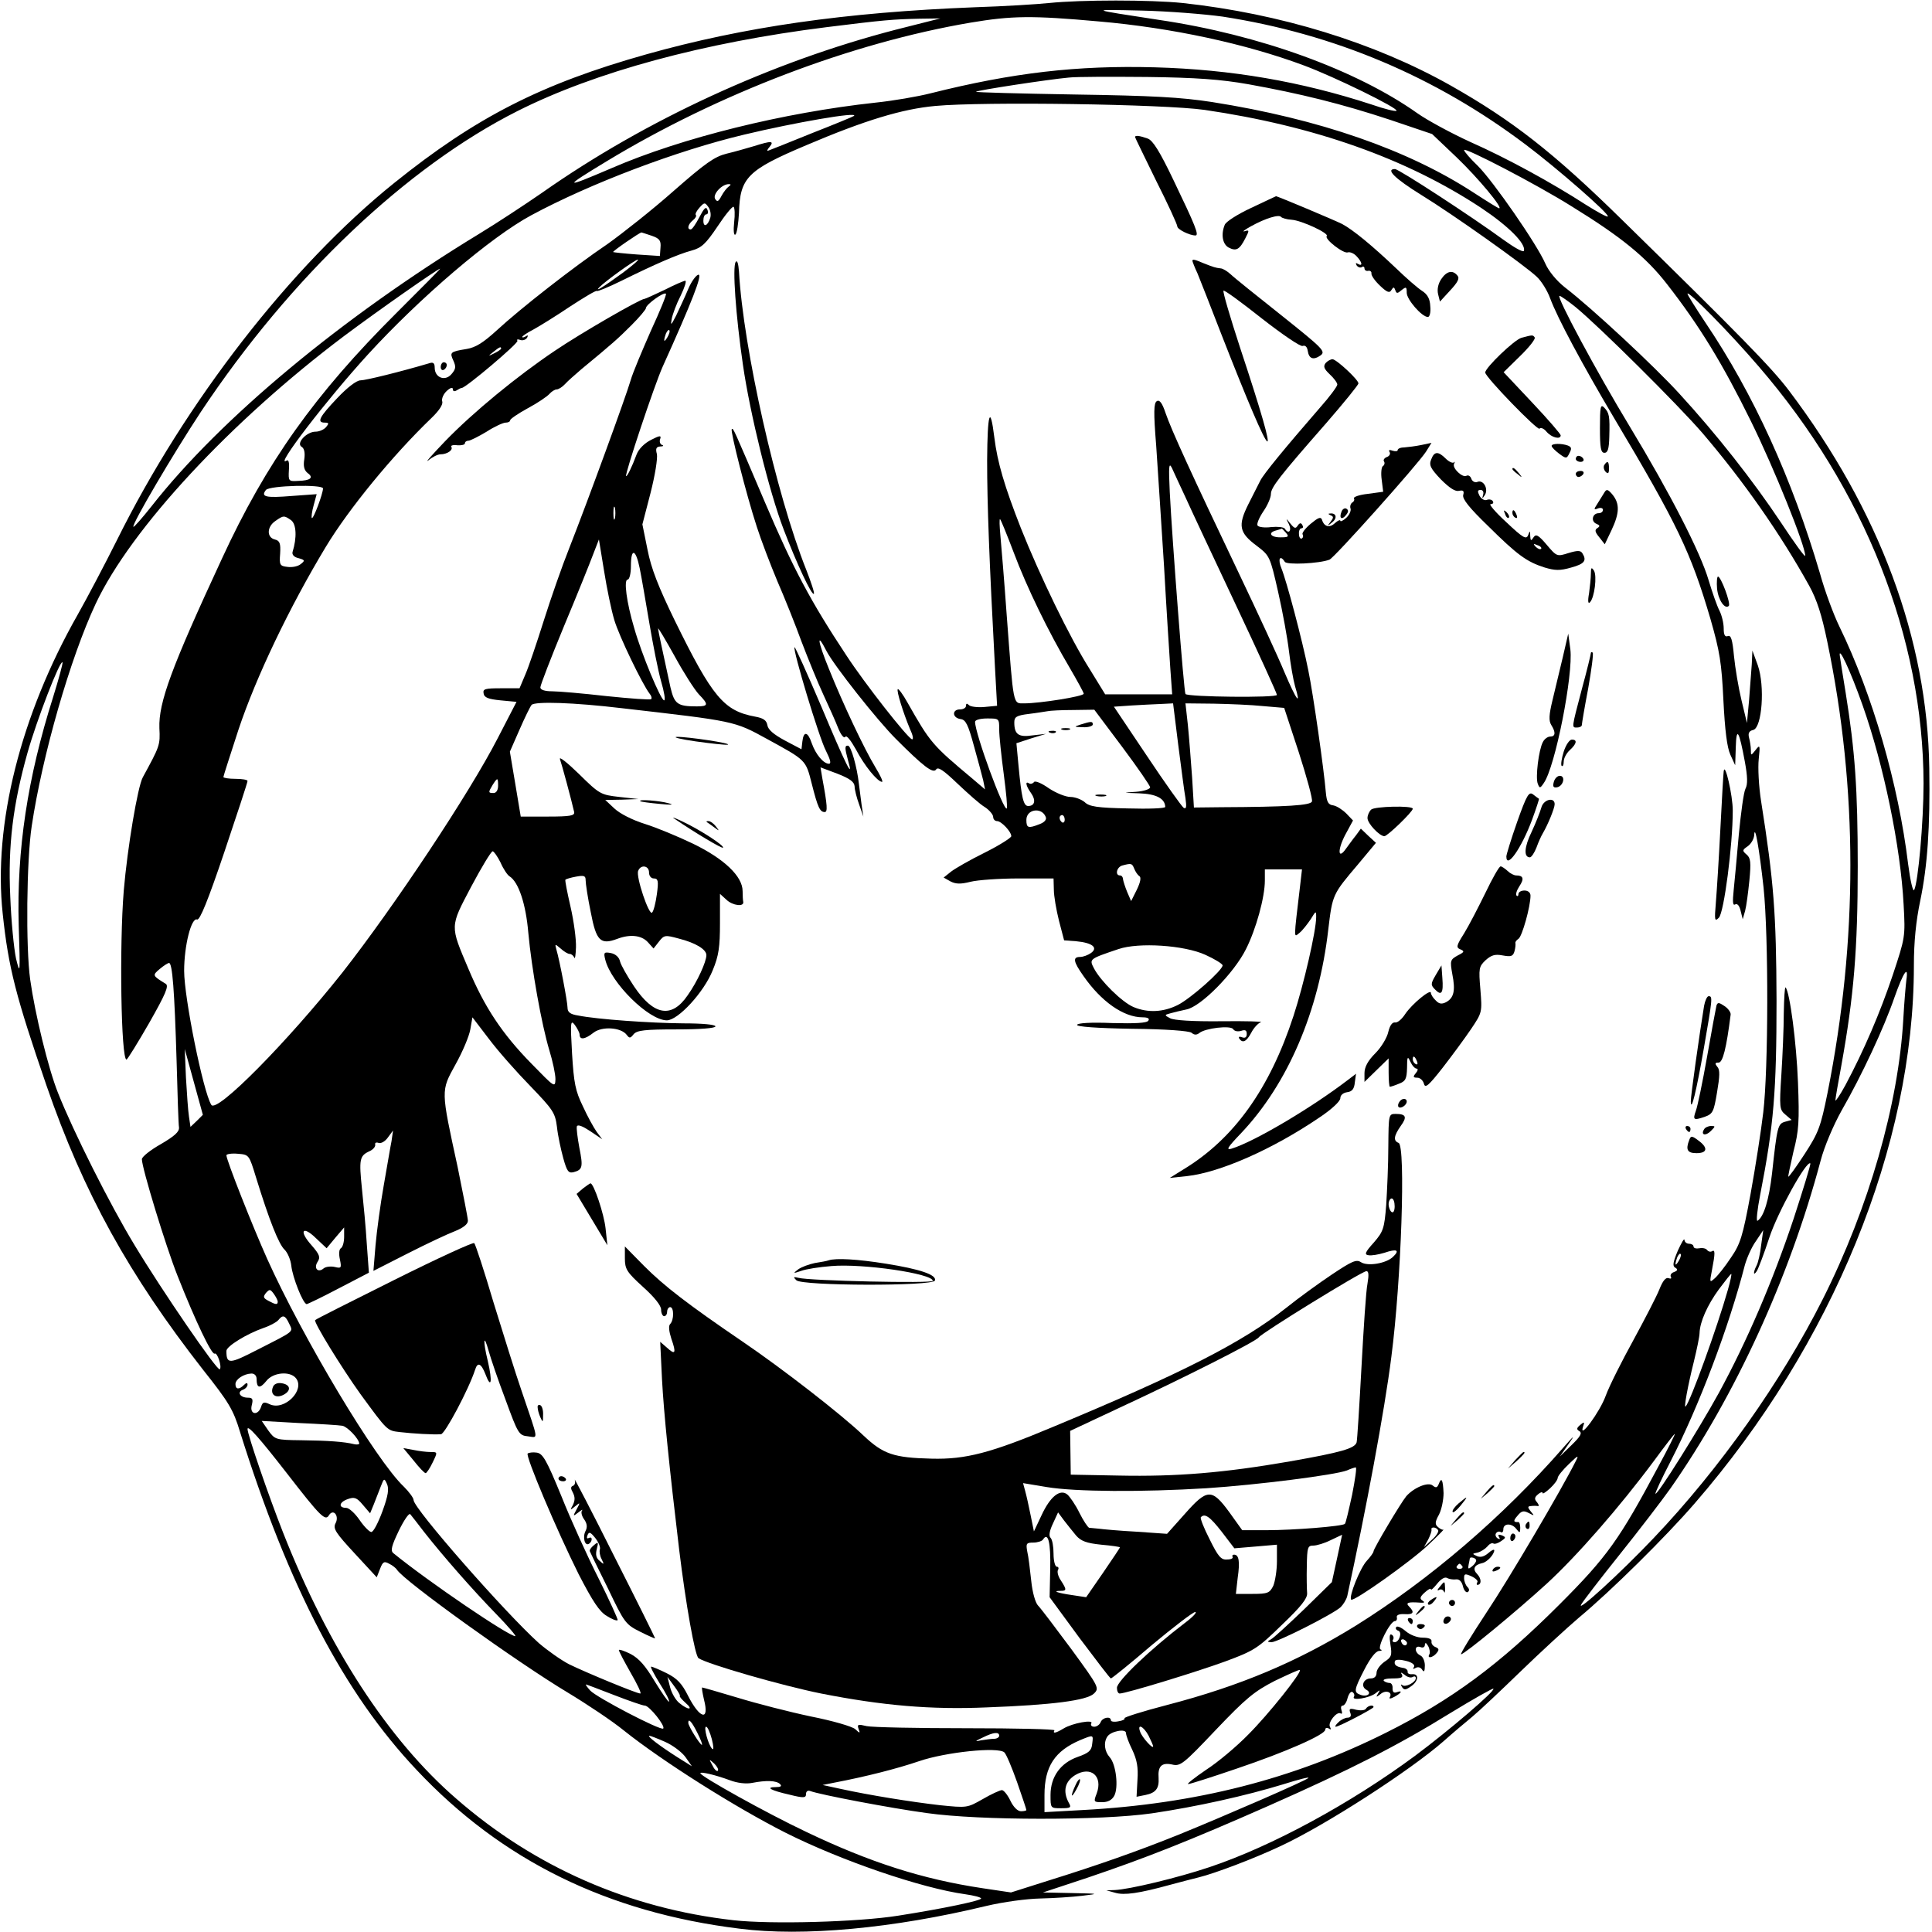 <?xml version="1.0" standalone="no"?>
<!DOCTYPE svg PUBLIC "-//W3C//DTD SVG 20010904//EN"
 "http://www.w3.org/TR/2001/REC-SVG-20010904/DTD/svg10.dtd">
<svg version="1.0" xmlns="http://www.w3.org/2000/svg"
 width="640pt" height="640pt" viewBox="0 0 640 640"
 preserveAspectRatio="xMidYMid meet">

<g transform="translate(0,640) scale(0.1,-0.1)"
fill="#000000" stroke="none">
<path d="M3475 6390 c-38 -4 -149 -11 -245 -14 -432 -17 -765 -65 -1089 -156
-348 -98 -564 -208 -835 -426 -341 -274 -691 -724 -919 -1184 -40 -80 -98
-190 -129 -245 -190 -334 -281 -697 -249 -992 19 -180 44 -275 145 -569 123
-356 273 -627 519 -942 85 -107 100 -132 122 -205 161 -514 345 -866 585
-1120 282 -300 632 -472 1070 -526 211 -27 509 1 816 75 59 14 135 24 180 25
44 1 106 5 139 9 58 7 57 7 -35 9 l-95 2 148 49 c195 66 336 122 597 237 276
122 431 201 604 308 77 47 141 83 143 81 7 -7 -145 -137 -259 -222 -215 -159
-475 -300 -681 -369 -107 -36 -267 -74 -314 -76 l-28 -1 29 -8 c30 -9 79 -2
181 26 33 9 76 20 96 25 53 13 183 62 272 104 148 69 427 249 539 347 29 26
72 62 95 81 23 19 95 87 160 150 65 63 152 143 193 178 107 89 288 268 384
379 457 527 726 1186 726 1781 0 80 7 148 21 215 24 115 33 244 30 439 -6 427
-165 854 -464 1250 -58 77 -162 183 -553 566 -228 224 -364 330 -569 446 -252
142 -565 238 -887 273 -108 11 -335 11 -443 0z m575 -45 c369 -57 704 -198
1004 -424 105 -79 279 -231 272 -238 -2 -3 -35 15 -73 39 -113 73 -261 154
-383 208 -63 29 -141 71 -175 95 -202 143 -523 260 -855 309 -235 36 -234 35
-60 31 91 -2 212 -12 270 -20z m-410 -16 c242 -21 487 -74 680 -146 102 -38
314 -142 306 -150 -3 -3 -40 6 -83 21 -233 76 -464 116 -718 123 -257 7 -471
-18 -742 -86 -43 -11 -125 -25 -183 -31 -304 -33 -641 -116 -874 -217 -161
-69 -163 -66 -16 23 370 224 811 392 1205 459 137 23 203 24 425 4z m-675 -28
c-408 -106 -826 -298 -1170 -540 -55 -38 -149 -100 -210 -137 -450 -274 -854
-609 -1083 -901 -31 -39 -58 -70 -60 -68 -7 6 132 242 223 380 297 447 682
812 1049 997 258 130 617 227 1024 278 193 24 219 26 307 28 l70 1 -150 -38z
m1170 -180 c172 -31 310 -65 470 -118 l139 -47 81 -77 c72 -69 155 -169 141
-169 -3 0 -40 23 -83 51 -219 143 -513 245 -868 301 -104 16 -196 21 -458 25
-180 3 -326 7 -324 9 4 5 241 41 307 47 25 3 142 3 260 2 163 -2 244 -8 335
-24z m-145 -85 c363 -53 669 -161 917 -325 90 -60 149 -119 141 -142 -2 -6
-32 11 -68 37 -101 74 -346 234 -359 234 -32 0 -1 -31 86 -85 109 -67 344
-234 384 -272 15 -14 35 -46 44 -71 24 -65 107 -220 212 -397 209 -351 254
-444 319 -665 31 -108 37 -145 43 -270 5 -99 12 -156 23 -180 l16 -35 2 60 c2
70 11 55 30 -48 9 -49 10 -75 2 -90 -6 -12 -15 -80 -22 -152 -6 -71 -14 -154
-17 -184 -4 -39 -3 -52 5 -47 7 4 14 -4 18 -21 l7 -28 8 28 c4 15 10 60 14
100 6 61 4 75 -9 86 -15 13 -15 15 4 28 11 8 20 24 21 36 2 41 17 -46 31 -173
17 -164 16 -603 -1 -745 -7 -60 -26 -182 -42 -270 -26 -141 -34 -166 -65 -211
-19 -29 -43 -59 -53 -68 -18 -16 -18 -15 -10 26 11 57 11 70 0 63 -5 -3 -12
-1 -16 4 -3 5 -14 8 -25 6 -11 -2 -20 0 -20 6 0 5 -7 9 -15 9 -8 0 -15 6 -15
13 -1 6 -10 -10 -22 -36 -16 -38 -18 -51 -9 -56 10 -6 9 -10 -4 -15 -9 -3 -13
-10 -10 -16 3 -5 0 -7 -8 -4 -9 3 -19 -9 -30 -37 -9 -23 -48 -98 -86 -168 -38
-69 -80 -152 -92 -185 -19 -53 -90 -149 -75 -102 6 16 4 17 -9 6 -13 -11 -13
-15 -3 -21 10 -6 3 -18 -26 -46 l-39 -38 28 40 c24 34 21 32 -16 -10 -200
-229 -442 -437 -689 -591 -193 -119 -382 -199 -624 -262 -81 -21 -144 -41
-141 -44 3 -3 -6 -8 -20 -10 -14 -3 -25 -1 -25 3 0 15 -28 10 -34 -6 -3 -8
-13 -15 -21 -15 -9 0 -13 5 -10 11 9 14 -63 1 -92 -17 -25 -15 -37 -18 -30 -6
3 4 -128 7 -291 7 -164 0 -312 3 -331 7 -29 7 -32 6 -27 -9 6 -15 5 -16 -11
-1 -10 9 -76 28 -147 42 -71 15 -180 43 -242 62 -63 19 -116 34 -118 34 -2 0
1 -18 6 -40 19 -73 -14 -64 -53 13 -20 40 -36 57 -70 74 -24 12 -48 22 -52 22
-4 1 9 -24 28 -55 20 -31 34 -58 31 -61 -2 -2 -23 28 -47 67 -31 52 -52 76
-80 91 -22 11 -39 16 -39 13 0 -4 18 -38 39 -75 22 -38 37 -69 32 -69 -12 0
-181 70 -236 97 -27 14 -72 46 -100 70 -112 101 -415 446 -415 474 0 7 -15 27
-32 44 -93 88 -335 493 -453 755 -48 107 -135 327 -135 343 0 4 17 7 38 5 37
-3 37 -3 60 -78 44 -143 76 -223 95 -240 10 -10 20 -34 22 -53 4 -38 39 -127
51 -127 3 0 51 23 106 52 l100 52 -7 96 c-3 52 -11 134 -16 182 -10 97 -8 109
24 124 12 5 21 15 20 22 -2 6 3 9 11 6 8 -3 22 5 31 18 l17 23 -5 -35 c-4 -19
-15 -86 -26 -148 -11 -62 -23 -151 -27 -197 l-7 -85 114 58 c63 32 133 65 157
74 27 11 42 23 42 34 0 9 -16 89 -34 178 -56 258 -56 251 -7 340 23 41 45 93
49 116 l7 40 55 -72 c30 -40 92 -110 137 -156 75 -78 82 -88 88 -135 3 -29 13
-75 21 -104 12 -43 17 -50 34 -46 30 8 32 17 19 82 -6 33 -10 64 -8 70 3 7 20
0 44 -16 l40 -27 -18 24 c-10 14 -31 52 -46 85 -25 51 -30 77 -36 175 -6 105
-5 113 9 95 8 -11 16 -26 16 -32 0 -19 18 -16 46 6 28 22 91 18 110 -7 9 -12
12 -12 23 2 11 13 37 16 142 16 79 0 129 4 129 10 0 6 -43 10 -107 10 -108 1
-283 13 -348 26 -26 4 -35 11 -35 26 0 19 -26 156 -37 193 -5 19 -5 19 14 3
11 -10 24 -18 30 -18 6 0 13 -6 15 -12 3 -7 5 8 6 34 1 26 -7 86 -18 134 -11
48 -19 88 -17 90 2 2 18 7 35 10 27 5 32 3 32 -12 0 -11 7 -58 17 -106 18 -95
32 -109 88 -88 42 16 80 12 101 -11 l19 -21 18 23 c17 22 21 22 65 10 56 -14
92 -36 92 -55 0 -22 -30 -88 -62 -133 -53 -78 -113 -67 -178 30 -22 33 -43 70
-46 82 -3 14 -15 25 -31 28 -22 4 -24 2 -18 -22 19 -77 144 -201 204 -201 37
0 123 93 152 166 20 48 24 77 24 156 l0 97 22 -20 c20 -19 59 -24 55 -6 -1 4
-2 20 -2 35 0 49 -61 107 -164 157 -50 24 -122 54 -161 66 -41 13 -82 34 -100
51 l-30 28 55 1 55 2 -63 7 c-62 7 -66 9 -134 76 -39 38 -67 60 -63 49 6 -17
37 -131 47 -175 2 -12 -12 -15 -87 -15 l-90 0 -18 108 -18 107 32 73 c17 39
35 76 40 82 12 12 140 8 299 -11 374 -43 372 -42 481 -102 130 -71 128 -69
148 -148 20 -79 27 -94 43 -94 10 0 9 21 -8 112 l-6 36 56 -21 c41 -16 56 -27
57 -42 0 -11 7 -38 15 -60 l14 -40 -6 40 c-3 22 -7 54 -9 70 -6 54 -26 125
-36 125 -11 0 -11 -7 0 -48 21 -72 -8 -14 -88 177 -47 110 -87 199 -89 197 -7
-7 82 -302 104 -343 15 -30 18 -43 10 -43 -18 0 -44 31 -57 68 -13 39 -27 41
-31 6 l-3 -26 -55 29 c-37 20 -56 36 -58 51 -3 16 -13 23 -40 28 -104 19 -142
64 -267 319 -54 111 -78 172 -90 234 l-17 84 27 104 c15 59 24 115 21 129 -5
18 -2 24 11 25 10 0 13 3 6 5 -7 3 -9 12 -6 20 4 12 -1 12 -30 -3 -22 -11 -41
-30 -48 -48 -16 -43 -32 -75 -35 -72 -5 5 94 302 121 362 98 217 132 305 119
305 -7 0 -23 -21 -34 -47 -11 -27 -30 -66 -40 -88 -17 -33 -19 -35 -15 -12 3
16 16 51 30 78 13 27 20 49 15 49 -4 0 -35 -13 -68 -30 -34 -16 -64 -30 -67
-30 -14 0 -213 -115 -297 -172 -125 -84 -270 -203 -363 -299 -44 -46 -69 -74
-56 -64 13 11 31 20 40 20 22 0 43 14 36 25 -3 4 6 7 20 5 14 -1 25 2 25 6 0
5 5 9 11 9 7 0 34 14 61 30 26 17 55 30 63 30 8 0 15 3 15 8 0 4 26 22 59 40
32 17 64 39 71 47 7 8 18 15 24 15 6 0 19 8 28 18 8 9 33 31 54 49 103 85 121
101 166 146 26 26 48 52 48 57 0 11 59 54 66 47 3 -2 -20 -58 -50 -123 -29
-66 -60 -139 -67 -164 -15 -52 -139 -392 -203 -555 -24 -60 -62 -169 -85 -242
-23 -73 -50 -153 -61 -178 l-19 -45 -61 0 c-53 0 -61 -2 -58 -17 2 -14 16 -19
56 -23 l53 -5 -62 -120 c-94 -183 -344 -559 -515 -777 -181 -228 -416 -467
-434 -438 -27 43 -90 355 -90 444 0 84 24 178 43 170 9 -3 36 63 90 223 42
125 77 231 77 236 0 4 -18 7 -40 7 -22 0 -40 3 -40 6 0 3 23 74 50 157 58 174
169 406 289 605 76 126 221 303 350 427 26 25 39 45 36 55 -3 9 4 25 15 35 12
11 20 13 20 6 0 -7 5 -9 13 -4 6 4 14 8 17 8 14 1 189 149 184 156 -3 5 1 6 9
3 8 -3 18 0 23 7 4 8 3 10 -4 5 -7 -4 -12 -5 -12 -2 0 3 17 14 38 25 20 11 75
45 121 76 46 30 86 54 88 51 3 -2 39 13 82 34 109 54 187 88 232 100 33 9 47
22 86 80 25 38 49 67 53 65 4 -3 5 -26 2 -51 -3 -28 -1 -45 4 -41 5 3 10 36
12 72 3 117 29 142 223 224 195 83 318 120 427 130 160 15 758 6 892 -13z
m-1161 -20 c-2 -2 -65 -28 -139 -57 -74 -30 -139 -56 -145 -58 -5 -2 -4 3 4
12 17 21 6 21 -51 3 -24 -7 -65 -19 -91 -25 -40 -10 -70 -31 -176 -124 -70
-62 -169 -140 -218 -175 -114 -77 -289 -214 -367 -286 -45 -41 -70 -57 -100
-62 -55 -9 -57 -11 -44 -39 9 -20 8 -28 -7 -45 -21 -24 -55 -11 -55 22 0 15
-5 19 -17 15 -98 -29 -212 -57 -229 -57 -13 0 -44 -24 -77 -59 -59 -62 -69
-81 -41 -81 14 0 14 -3 4 -15 -7 -8 -22 -15 -35 -15 -29 0 -65 -38 -46 -50 9
-5 12 -20 9 -41 -4 -24 0 -37 11 -46 21 -15 10 -25 -31 -26 -32 -2 -33 -1 -31
36 2 25 -1 36 -8 31 -42 -26 133 202 270 352 173 189 407 389 541 461 195 105
482 214 705 267 167 40 380 77 364 62z m2378 -300 c164 -101 246 -168 315
-257 107 -137 184 -263 278 -454 77 -156 180 -412 180 -446 0 -7 -36 43 -81
111 -92 138 -213 292 -336 426 -82 90 -288 282 -379 352 -28 22 -54 54 -65 79
-27 63 -172 272 -223 323 -25 24 -46 48 -46 53 0 11 241 -114 357 -187z
m-2793 66 c-6 -4 -17 -18 -24 -31 -10 -19 -14 -21 -21 -10 -9 15 22 49 45 49
8 0 8 -2 0 -8z m-61 -103 c-8 -27 -23 -34 -23 -10 0 12 4 21 10 21 5 0 7 7 3
16 -4 11 -11 4 -26 -25 -12 -23 -24 -41 -29 -41 -13 0 -9 17 7 30 9 7 13 15
10 18 -3 3 3 14 12 24 16 18 18 18 29 3 7 -9 10 -25 7 -36z m-194 -60 c26 -9
31 -16 29 -39 l-2 -28 -76 5 c-41 3 -77 7 -79 8 -2 3 88 65 94 65 1 0 16 -5
34 -11z m-95 -122 c-66 -48 -95 -66 -79 -49 19 20 119 92 128 92 5 0 -17 -19
-49 -43z m-751 -134 c-270 -269 -431 -495 -578 -814 -167 -360 -210 -476 -207
-561 3 -57 1 -60 -55 -163 -17 -31 -51 -234 -63 -375 -15 -183 -9 -560 9 -560
3 0 37 55 75 121 55 97 66 123 55 130 -44 27 -45 28 -20 49 13 11 27 20 31 20
11 0 18 -90 25 -325 3 -110 6 -209 8 -220 1 -14 -14 -28 -60 -55 -34 -19 -63
-42 -63 -50 0 -29 79 -288 118 -386 60 -152 114 -264 123 -258 9 5 25 -44 17
-52 -8 -7 -191 260 -282 411 -82 135 -203 376 -254 505 -32 80 -76 261 -92
375 -15 107 -12 396 5 508 35 235 128 558 212 737 117 249 448 605 823 887
115 86 308 221 318 223 2 0 -64 -66 -145 -147z m4513 -177 c351 -407 545 -898
546 -1381 0 -129 -18 -328 -31 -353 -4 -8 -13 31 -20 85 -32 265 -118 562
-228 788 -19 39 -48 117 -64 175 -92 313 -220 595 -380 832 -32 48 -59 91 -59
95 0 13 141 -130 236 -241z m-607 197 c77 -63 339 -323 421 -418 135 -158 257
-332 353 -505 26 -47 42 -98 60 -185 102 -489 102 -988 1 -1495 -23 -114 -30
-132 -76 -203 -28 -43 -52 -76 -54 -75 -1 2 7 39 17 83 18 69 20 101 15 230
-5 131 -27 299 -41 314 -3 2 -5 -36 -6 -85 0 -49 -4 -141 -8 -204 -7 -109 -6
-116 13 -132 l21 -18 -22 -6 c-24 -7 -26 -16 -43 -172 -10 -86 -27 -143 -48
-156 -5 -3 -1 36 9 87 45 230 54 343 54 642 -1 290 -9 394 -51 660 -8 50 -11
113 -8 140 5 47 4 49 -10 31 -16 -20 -16 -20 -16 0 0 10 -3 29 -6 40 -4 15 0
23 14 26 29 8 39 145 15 214 l-18 49 -2 -45 c-2 -25 -6 -79 -9 -120 l-7 -75
-18 75 c-10 41 -21 107 -25 147 -5 54 -10 70 -20 66 -10 -4 -14 4 -14 25 0 17
-6 43 -14 59 -8 15 -24 61 -36 101 -27 92 -127 287 -260 507 -111 183 -246
435 -234 435 4 0 28 -17 53 -37z m-3008 -100 c-12 -20 -14 -14 -5 12 4 9 9 14
11 11 3 -2 0 -13 -6 -23z m-551 -38 c0 -2 -10 -9 -22 -15 -22 -11 -22 -10 -4
4 21 17 26 19 26 11z m-590 -463 c0 -17 -32 -103 -37 -98 -2 2 0 21 6 42 l10
37 -83 -6 c-86 -7 -103 -3 -85 20 13 15 189 19 189 5z m967 -99 c-3 -10 -5 -2
-5 17 0 19 2 27 5 18 2 -10 2 -26 0 -35z m-1073 -6 c18 -13 20 -58 5 -106 -2
-9 6 -17 20 -20 21 -6 22 -8 8 -19 -9 -8 -28 -12 -44 -10 -26 3 -28 6 -25 44
2 34 -1 43 -18 47 -27 7 -26 42 2 61 27 19 29 19 52 3z m1071 -331 c16 -54 93
-213 117 -244 6 -7 8 -15 5 -18 -3 -3 -69 2 -147 10 -79 9 -160 16 -181 16
-25 0 -39 5 -39 13 0 7 35 98 78 202 44 105 87 212 97 239 l19 49 17 -104 c9
-57 24 -130 34 -163z m84 172 c6 -29 20 -111 32 -182 12 -71 29 -158 39 -193
10 -34 15 -63 10 -63 -11 0 -75 154 -99 239 -26 87 -35 161 -22 161 6 0 11 20
11 45 0 61 16 57 29 -7z m196 -418 c33 -34 32 -40 -7 -40 -64 0 -74 8 -87 63
-28 129 -41 189 -41 195 0 4 25 -38 55 -92 30 -55 66 -111 80 -126z m3855 -36
c70 -198 126 -469 136 -661 6 -107 5 -109 -36 -233 -42 -125 -96 -251 -157
-365 -18 -33 -33 -55 -33 -50 0 6 9 58 20 117 41 228 54 383 54 658 0 257 -9
382 -40 575 -8 50 -17 104 -19 120 -7 42 34 -45 75 -161z m-5994 27 c-85 -268
-121 -506 -114 -756 5 -161 5 -167 -9 -110 -7 33 -16 125 -19 205 -8 169 9
305 57 476 30 107 108 309 116 300 2 -2 -12 -54 -31 -115z m1474 -294 c0 -14
-6 -24 -15 -24 -18 0 -18 2 -3 27 16 25 18 25 18 -3z m8 -254 c9 -21 23 -42
30 -46 30 -19 54 -92 62 -186 11 -120 44 -305 70 -391 11 -36 20 -78 20 -95
-1 -29 -3 -27 -80 52 -97 99 -155 187 -208 313 -62 146 -62 138 9 273 34 64
66 117 71 117 4 0 16 -17 26 -37z m492 -33 c0 -12 7 -20 16 -20 14 0 16 -8 10
-52 -4 -29 -11 -57 -16 -61 -10 -11 -54 119 -46 138 8 22 36 18 36 -5z m4165
-357 c-2 -16 -7 -73 -10 -128 -16 -283 -114 -625 -267 -929 -137 -272 -342
-562 -560 -791 -109 -115 -257 -250 -240 -220 6 11 63 85 127 165 64 80 140
179 169 220 214 306 394 698 497 1085 12 46 42 117 70 167 66 115 140 273 175
375 29 82 47 109 39 56z m-5663 -466 l-21 -20 -5 34 c-3 19 -7 77 -10 129 l-4
95 30 -109 30 -109 -20 -20z m5290 -323 c-70 -210 -156 -409 -248 -578 -66
-120 -204 -340 -210 -334 -2 2 21 51 51 109 93 181 192 442 245 648 7 25 23
61 37 80 l24 36 -7 -50 c-3 -27 -10 -58 -15 -67 -12 -23 -11 -37 1 -18 5 8 24
58 41 110 28 85 124 258 136 246 2 -2 -23 -84 -55 -182z m-4831 -64 l29 34 0
-31 c0 -18 -5 -35 -11 -38 -6 -4 -7 -19 -3 -37 6 -29 4 -30 -17 -25 -13 3 -29
1 -36 -4 -19 -17 -35 -1 -21 21 10 15 7 24 -20 55 -43 48 -30 67 15 23 l35
-33 29 35z m4450 -77 c-12 -20 -14 -14 -5 12 4 9 9 14 11 11 3 -2 0 -13 -6
-23z m163 -95 c-36 -127 -125 -372 -140 -387 -7 -8 7 68 27 148 10 41 19 84
19 95 1 37 26 93 64 145 21 28 39 51 41 51 2 0 -3 -24 -11 -52z m-4804 -40 c0
-11 -7 -10 -31 3 -17 9 -18 13 -8 26 12 13 14 13 26 -3 7 -10 13 -21 13 -26z
m38 -73 c13 -28 21 -22 -105 -86 -93 -48 -103 -49 -103 -4 0 15 66 56 123 76
21 7 43 19 49 26 15 19 23 16 36 -12z m-108 -183 c0 -31 11 -33 32 -7 22 29
78 34 98 10 32 -39 -37 -109 -86 -87 -19 9 -24 8 -29 -8 -10 -31 -39 -26 -31
5 5 20 3 25 -13 25 -25 0 -37 18 -17 26 9 3 16 11 16 17 0 7 -4 7 -12 -1 -16
-16 -28 -15 -28 3 0 16 27 34 53 35 10 0 17 -7 17 -18z m284 -155 c17 -3 55
-43 56 -59 0 -3 -8 -4 -17 -2 -32 8 -86 12 -175 13 -85 1 -87 2 -109 32 l-22
32 124 -7 c68 -3 132 -7 143 -9z m-184 -157 c113 -146 128 -160 140 -139 15
23 35 -4 21 -28 -8 -17 1 -31 64 -99 l73 -79 11 28 c9 24 14 26 30 17 11 -5
23 -15 26 -20 23 -37 399 -307 566 -407 63 -38 147 -94 185 -125 129 -103 370
-255 536 -339 185 -93 451 -184 596 -204 28 -4 52 -10 52 -14 0 -7 -122 -33
-275 -57 -132 -21 -420 -29 -545 -15 -346 39 -659 176 -919 403 -224 194 -423
499 -574 883 -48 122 -117 323 -117 341 0 15 39 -29 130 -146z m4544 23 c-129
-242 -169 -299 -329 -459 -198 -198 -356 -315 -574 -424 -308 -154 -631 -236
-1005 -256 l-126 -7 0 57 c0 94 34 146 119 182 44 18 43 18 39 -13 -2 -22 -11
-30 -48 -43 -57 -20 -90 -66 -90 -126 0 -44 0 -44 35 -44 32 0 35 2 25 19 -20
38 -12 70 22 91 52 31 92 -4 71 -61 -11 -28 -10 -29 18 -29 19 0 32 7 40 21
15 28 6 105 -15 128 -17 19 -21 48 -8 68 11 18 62 28 62 12 0 -7 9 -32 21 -56
15 -32 20 -57 17 -99 l-3 -56 30 6 c34 7 45 22 43 56 -3 39 10 52 44 45 28 -7
37 0 146 115 100 105 127 127 195 162 44 21 81 38 83 36 7 -8 -104 -147 -171
-214 -38 -39 -101 -92 -140 -117 -38 -26 -65 -47 -59 -47 6 0 78 23 160 51
166 56 294 113 294 129 0 6 5 8 12 4 7 -5 8 -3 4 5 -9 14 22 53 35 45 5 -3 6
2 3 10 -3 9 -2 16 4 16 5 0 13 11 16 25 4 14 11 23 16 20 6 -4 8 -11 5 -16 -9
-14 52 -4 72 12 15 12 16 12 8 -1 -8 -13 -6 -13 8 -2 17 15 41 7 31 -10 -4 -6
2 -6 15 1 24 13 29 23 7 15 -9 -3 -13 1 -13 13 1 9 -3 18 -10 18 -6 0 -15 3
-19 7 -4 5 9 8 30 8 27 0 35 3 30 13 -6 8 -3 8 9 -1 9 -8 21 -11 27 -7 5 3 10
2 10 -4 0 -14 -35 -32 -45 -23 -5 4 -5 1 -1 -6 7 -11 12 -11 29 1 26 17 29 43
5 41 -10 -1 -16 3 -15 8 1 6 -6 12 -16 13 -23 4 -30 11 -26 23 3 5 18 5 37 0
20 -5 30 -13 26 -20 -5 -7 -3 -8 6 -3 7 4 16 2 21 -6 6 -10 9 -6 9 14 0 15 -7
30 -15 33 -8 4 -15 12 -15 20 0 8 6 11 15 8 9 -4 15 0 15 7 1 9 4 8 11 -4 5
-9 7 -22 4 -27 -9 -15 11 -12 24 4 9 11 8 15 -4 20 -8 3 -14 11 -13 18 2 8 -8
13 -29 13 -18 0 -42 9 -57 22 -14 12 -28 18 -31 13 -3 -4 0 -10 7 -12 14 -5 3
-38 -12 -38 -6 0 -9 4 -5 9 3 5 1 13 -5 16 -7 4 -8 -7 -4 -33 6 -36 3 -42 -20
-57 -14 -10 -26 -26 -26 -36 0 -12 -7 -19 -19 -19 -25 0 -35 -27 -14 -38 19
-11 2 -25 -21 -16 -22 8 -21 16 14 84 19 37 37 60 48 61 9 0 12 3 5 5 -12 6
32 94 48 94 5 0 8 6 6 13 -1 7 8 11 26 10 29 -2 34 6 15 25 -13 13 -4 16 37
13 14 -1 16 1 7 7 -10 6 -8 13 8 27 11 10 20 15 20 10 0 -4 9 4 21 19 12 15
25 23 32 19 7 -4 20 -6 29 -5 11 2 20 -6 24 -22 3 -14 11 -23 16 -20 6 4 6 10
-1 17 -6 6 -11 19 -11 29 0 15 3 16 25 6 13 -6 22 -15 19 -19 -3 -5 -3 -9 0
-9 14 0 14 20 0 35 -17 17 -11 31 16 37 16 3 39 28 40 42 0 5 -9 1 -20 -9 -13
-11 -25 -15 -37 -10 -17 8 -17 8 2 12 11 3 25 12 32 20 6 8 15 13 20 10 4 -3
16 1 26 8 16 11 16 13 2 19 -11 4 -14 2 -9 -6 4 -7 3 -8 -5 -4 -6 4 -9 12 -5
17 3 5 10 7 15 4 5 -4 9 1 9 9 0 21 29 21 44 0 10 -13 12 -13 12 5 0 11 -3 19
-6 19 -17 -1 -18 4 -3 21 13 16 20 18 37 9 19 -10 20 -10 7 5 -11 14 -11 17 0
18 8 1 18 1 23 0 5 -1 4 4 -2 12 -10 11 -9 17 3 27 8 7 15 9 15 4 0 -4 11 3
25 16 14 13 25 28 25 34 0 6 17 27 37 46 31 30 34 31 23 10 -48 -96 -220 -388
-296 -502 -50 -76 -88 -138 -84 -138 11 0 181 140 284 234 100 92 240 252 356
408 36 49 66 88 68 88 2 0 -22 -48 -54 -107z m-4227 -149 c-14 -38 -30 -69
-37 -69 -6 0 -24 18 -39 40 -15 22 -35 40 -44 40 -27 0 -24 19 5 29 22 8 30 5
50 -19 l24 -28 12 29 c6 16 17 43 23 59 11 29 12 29 21 9 7 -16 4 -38 -15 -90z
m138 -69 c62 -79 162 -193 239 -272 39 -40 67 -73 63 -73 -22 0 -286 179 -404
275 -10 8 -6 24 18 74 17 35 34 60 38 55 4 -5 25 -31 46 -59z m3485 -94 c0 -5
-6 -14 -14 -20 -12 -10 -14 -9 -11 6 2 10 4 19 4 21 2 6 21 1 21 -7z m-46 -19
c3 -5 -1 -9 -9 -9 -8 0 -12 4 -9 9 3 4 7 8 9 8 2 0 6 -4 9 -8z m-183 -255 c-1
-12 -15 -9 -19 4 -3 6 1 10 8 8 6 -3 11 -8 11 -12z m-2409 -175 c-2 -2 7 -12
19 -23 28 -24 9 -25 -20 -1 -12 9 -26 33 -31 52 l-9 35 22 -30 c12 -16 21 -31
19 -33z m-218 3 c49 -19 95 -35 102 -35 15 0 69 -68 61 -76 -8 -8 -221 103
-242 126 -10 11 -16 20 -14 20 2 0 44 -16 93 -35z m276 -125 c11 -22 18 -40
15 -40 -6 0 -45 62 -45 73 0 16 11 5 30 -33z m48 -21 c6 -24 7 -38 1 -32 -13
13 -29 73 -20 73 5 0 13 -19 19 -41z m1447 11 c8 -16 15 -32 15 -35 0 -11 -37
30 -43 48 -11 29 11 19 28 -13z m-495 0 c0 -5 -8 -10 -17 -10 -10 0 -29 -3
-43 -5 -22 -5 -21 -3 5 9 36 18 55 20 55 6z m-1107 -20 c25 -11 56 -34 68 -51
l21 -30 -48 30 c-55 35 -102 70 -93 71 4 0 27 -9 52 -20z m1166 -133 c17 -49
31 -90 31 -93 0 -2 -8 -4 -18 -4 -11 0 -25 14 -35 35 -9 19 -22 35 -28 35 -6
0 -35 -13 -64 -30 -51 -29 -52 -29 -141 -20 -96 11 -233 33 -329 54 l-60 13
40 8 c100 19 207 46 280 71 88 30 261 48 282 29 6 -5 25 -50 42 -98z m-991 37
c-4 -3 -12 5 -18 18 -12 22 -12 22 6 6 10 -10 15 -20 12 -24z m39 -31 c26 -10
55 -13 75 -9 46 9 80 8 92 -4 7 -7 2 -10 -14 -10 -36 0 -17 -11 45 -25 48 -12
55 -11 55 2 0 9 6 13 14 10 31 -12 268 -57 386 -73 176 -25 578 -25 745 -1
150 22 314 59 435 96 51 16 89 26 84 21 -11 -10 -276 -125 -428 -187 -134 -54
-270 -102 -434 -153 l-123 -39 -94 14 c-200 30 -374 86 -585 187 -131 62 -350
184 -350 194 0 6 48 -5 97 -23z"/>
<path d="M3760 5946 c0 -2 32 -67 70 -145 39 -77 70 -145 70 -151 0 -10 41
-30 60 -30 13 0 0 32 -73 184 -45 94 -68 131 -85 137 -25 9 -42 12 -42 5z"/>
<path d="M4144 5711 c-45 -21 -84 -46 -87 -56 -13 -32 -7 -64 13 -75 25 -13
36 -7 55 30 14 27 14 29 -2 24 -10 -3 0 5 22 17 47 26 93 40 99 30 3 -3 18 -8
35 -9 32 -2 125 -45 116 -54 -9 -9 56 -60 70 -54 7 2 20 -3 29 -13 19 -20 21
-35 4 -25 -7 4 -8 3 -4 -5 4 -6 12 -9 17 -6 5 4 9 1 9 -4 0 -6 6 -10 13 -8 6
1 11 -3 10 -9 -1 -6 11 -24 28 -40 23 -22 32 -26 38 -15 7 11 9 11 13 0 4 -12
7 -12 21 0 15 12 17 11 17 -9 0 -22 50 -80 70 -80 6 0 10 15 8 35 -1 25 -9 40
-28 52 -14 9 -52 42 -85 74 -80 76 -142 127 -179 147 -26 13 -214 92 -219 92
-1 0 -38 -18 -83 -39z"/>
<path d="M2437 5532 c-11 -16 0 -175 24 -340 23 -160 87 -421 135 -546 42
-110 93 -220 100 -213 3 2 -9 38 -25 79 -100 251 -209 736 -223 988 -2 27 -6
40 -11 32z"/>
<path d="M3950 5536 c0 -2 7 -21 17 -42 9 -22 44 -111 78 -199 179 -458 206
-478 63 -47 -33 101 -58 186 -55 189 3 3 60 -39 127 -92 68 -53 128 -94 135
-91 9 3 15 -3 17 -16 4 -27 19 -32 43 -15 17 13 7 23 -131 133 -82 65 -158
126 -168 136 -11 10 -26 19 -33 19 -17 2 -23 4 -56 17 -30 13 -37 14 -37 8z"/>
<path d="M4774 5475 c-10 -15 -14 -34 -10 -50 l6 -24 34 37 c25 27 32 40 24
49 -16 20 -36 15 -54 -12z"/>
<path d="M5040 5281 c-23 -6 -120 -99 -120 -115 0 -15 175 -195 180 -186 3 5
14 1 23 -10 17 -20 47 -27 47 -12 0 4 -42 53 -94 108 l-95 101 54 53 c30 29
52 57 49 62 -6 9 -7 9 -44 -1z"/>
<path d="M4391 5197 c-8 -11 -5 -19 14 -37 14 -13 25 -28 25 -34 0 -6 -26 -41
-58 -77 -118 -136 -186 -219 -197 -241 -7 -13 -24 -48 -40 -79 -35 -70 -30
-94 28 -137 43 -33 44 -34 71 -153 15 -66 31 -154 36 -197 5 -42 14 -94 20
-115 21 -69 5 -48 -35 46 -21 51 -90 200 -153 332 -154 323 -222 471 -241 527
-11 33 -20 45 -29 39 -10 -6 -11 -36 -2 -147 5 -76 17 -256 26 -399 8 -143 18
-297 21 -342 l6 -83 -111 0 -111 0 -51 83 c-67 106 -165 309 -228 467 -55 140
-78 219 -88 300 -14 113 -23 82 -24 -75 0 -145 7 -331 26 -686 l7 -127 -42 -4
c-23 -2 -46 1 -51 6 -7 7 -10 6 -10 -2 0 -7 -9 -12 -20 -12 -27 0 -26 -28 2
-32 17 -2 25 -18 44 -88 13 -47 27 -98 31 -115 l6 -30 -41 35 c-134 112 -140
119 -216 253 -15 27 -30 47 -32 44 -5 -5 18 -78 40 -131 10 -21 13 -36 7 -35
-16 6 -156 184 -218 279 -117 177 -175 285 -269 506 -107 251 -105 247 -110
242 -5 -6 48 -216 83 -323 14 -44 45 -125 68 -180 24 -55 60 -145 80 -200 21
-55 53 -134 72 -175 19 -41 42 -92 50 -113 9 -22 19 -34 23 -28 4 7 18 -11 35
-41 28 -54 72 -108 87 -108 4 0 -6 22 -22 48 -37 61 -107 209 -154 326 -38 93
-42 126 -8 59 25 -48 167 -228 230 -291 90 -90 123 -116 133 -101 6 10 24 -2
71 -47 35 -33 75 -69 91 -78 15 -10 27 -25 27 -32 0 -8 6 -14 13 -14 14 0 47
-35 47 -50 0 -5 -39 -30 -87 -54 -49 -24 -99 -53 -112 -63 l-25 -20 23 -13
c18 -9 34 -9 66 -1 24 6 96 11 159 11 l116 0 1 -37 c0 -21 8 -67 17 -103 l17
-65 40 -3 c53 -5 74 -21 49 -39 -10 -7 -26 -13 -36 -13 -25 0 -23 -15 11 -63
59 -85 133 -137 196 -137 17 0 24 -4 19 -11 -4 -8 -44 -10 -120 -8 -71 3 -115
0 -116 -6 -2 -6 65 -11 181 -13 115 -1 189 -7 198 -13 9 -8 17 -8 26 -1 19 16
103 26 112 13 4 -7 15 -9 26 -6 14 5 19 2 19 -10 0 -11 -5 -15 -16 -11 -8 3
-12 2 -9 -4 11 -17 24 -11 40 19 8 16 23 32 32 35 10 2 -49 4 -132 3 -93 -1
-157 3 -169 10 -19 10 -19 11 0 16 10 3 35 9 54 13 48 9 158 121 197 199 34
67 63 173 63 228 l0 37 61 0 62 0 -6 -52 c-22 -186 -22 -174 -2 -158 10 8 26
29 37 45 17 28 18 29 18 7 0 -45 -41 -223 -75 -327 -79 -242 -198 -408 -365
-509 l-45 -28 57 6 c110 12 286 90 440 195 39 26 68 53 68 63 0 10 9 18 23 20
16 2 23 11 25 32 l4 29 -29 -22 c-119 -91 -308 -203 -383 -226 -20 -6 -14 4
32 52 154 163 257 403 288 673 14 117 14 117 98 216 l60 72 -25 23 -25 24 -16
-22 c-10 -12 -24 -32 -33 -44 -27 -39 -29 -5 -3 45 l26 48 -22 23 c-13 13 -32
25 -43 27 -17 2 -22 11 -25 43 -6 74 -42 327 -58 404 -20 101 -72 296 -89 338
-13 31 -5 47 11 22 6 -11 114 -6 148 7 16 6 293 316 320 358 l18 29 -33 -7
c-19 -4 -44 -7 -56 -8 -13 0 -23 -4 -23 -9 0 -4 -7 -5 -17 -2 -10 4 -14 2 -10
-4 4 -6 0 -14 -9 -17 -8 -3 -13 -10 -9 -15 3 -5 1 -12 -4 -15 -5 -3 -7 -24 -4
-45 l5 -40 -51 -7 c-28 -3 -48 -10 -46 -15 3 -4 0 -11 -6 -14 -5 -4 -8 -13 -5
-20 2 -7 -4 -21 -15 -31 -10 -9 -19 -13 -19 -9 0 4 -8 1 -18 -8 -18 -17 -36
-12 -43 12 -4 10 -13 6 -37 -14 -18 -15 -30 -31 -27 -35 3 -5 2 -11 -3 -14 -4
-2 -9 4 -9 15 -1 10 3 19 8 19 6 0 7 5 3 11 -4 8 -9 7 -15 -2 -7 -11 -11 -10
-24 6 -16 20 -16 19 -5 -2 10 -22 -2 -34 -14 -14 -4 5 -24 7 -45 5 -22 -3 -42
0 -45 5 -4 5 5 26 19 47 14 20 25 46 25 57 0 22 26 56 183 235 59 68 107 127
107 132 0 12 -73 80 -86 80 -6 0 -17 -6 -23 -13z m-465 -442 c17 -38 93 -200
168 -359 75 -159 136 -293 136 -298 0 -10 -295 -7 -303 3 -5 5 -44 510 -52
669 -4 85 -3 100 7 80 6 -14 26 -56 44 -95z m-568 -185 c43 -115 115 -263 186
-383 25 -43 46 -81 46 -85 0 -9 -146 -32 -197 -32 -38 0 -35 -13 -58 290 -8
113 -18 232 -21 265 -3 33 -4 58 -1 55 3 -3 23 -52 45 -110z m902 65 c11 -13
8 -15 -19 -15 -33 0 -42 16 -13 23 9 3 18 5 18 6 1 0 7 -6 14 -14z m-357 -702
c10 -76 20 -156 24 -177 4 -29 3 -37 -6 -32 -6 4 -61 81 -121 171 l-110 164
58 4 c31 2 75 4 98 5 l40 2 17 -137z m281 128 l70 -6 49 -149 c26 -81 46 -154
43 -161 -4 -13 -82 -18 -301 -19 l-90 -1 -6 100 c-4 55 -10 133 -14 173 l-8
72 94 -1 c52 -1 125 -4 163 -8z m-466 -136 c50 -67 92 -128 92 -133 0 -6 -21
-13 -47 -15 -46 -3 -46 -3 11 -5 56 -2 85 -17 86 -45 0 -5 -56 -7 -124 -5
-101 2 -128 6 -143 21 -11 9 -32 17 -47 17 -16 0 -48 13 -72 29 -24 17 -46 26
-49 20 -4 -5 -11 -7 -16 -4 -14 9 -11 -8 7 -33 16 -23 12 -42 -10 -42 -16 0
-22 28 -32 133 l-7 75 49 16 49 15 -44 -5 c-47 -7 -61 3 -61 43 0 18 7 23 48
28 26 3 54 8 62 9 8 2 47 4 85 4 l70 1 93 -124z m-408 58 c0 -21 7 -87 15
-147 8 -61 13 -112 10 -114 -10 -11 -105 248 -105 287 0 6 17 11 40 11 40 0
40 0 40 -37z m154 -289 c4 -9 -4 -18 -20 -24 -38 -15 -44 -13 -44 14 0 36 51
43 64 10z m63 -9 c0 -8 -4 -12 -9 -9 -4 3 -8 9 -8 15 0 5 4 9 8 9 5 0 9 -7 9
-15z m230 -162 c4 -10 11 -21 17 -25 7 -4 4 -20 -8 -45 l-19 -38 -13 30 c-7
17 -13 36 -14 43 0 6 -4 12 -10 12 -17 0 -11 28 8 33 30 8 32 7 39 -10z m236
-286 c31 -14 57 -30 57 -35 0 -16 -105 -109 -148 -131 -48 -24 -99 -27 -147
-7 -38 16 -109 86 -131 128 -16 31 -17 31 81 64 67 23 218 13 288 -19z"/>
<path d="M3580 4000 c-24 -8 -23 -8 8 -9 17 -1 32 4 32 9 0 11 -5 11 -40 0z"/>
<path d="M3518 3983 c6 -2 18 -2 25 0 6 3 1 5 -13 5 -14 0 -19 -2 -12 -5z"/>
<path d="M3478 3973 c7 -3 16 -2 19 1 4 3 -2 6 -13 5 -11 0 -14 -3 -6 -6z"/>
<path d="M3633 3763 c9 -2 23 -2 30 0 6 3 -1 5 -18 5 -16 0 -22 -2 -12 -5z"/>
<path d="M5300 4982 c0 -66 3 -82 15 -82 11 0 15 13 16 53 2 69 0 79 -17 97
-12 12 -14 3 -14 -68z"/>
<path d="M5140 4923 c0 -5 12 -16 25 -26 23 -17 25 -17 34 2 8 15 7 20 -5 25
-22 8 -54 7 -54 -1z"/>
<path d="M4741 4878 c-8 -19 -2 -30 32 -66 29 -29 48 -41 60 -38 14 3 18 0 14
-14 -3 -13 20 -42 82 -102 97 -96 128 -119 188 -138 34 -10 50 -11 88 0 44 12
52 23 37 47 -6 10 -16 10 -46 1 -38 -12 -39 -12 -72 27 -28 33 -36 37 -44 25
-8 -13 -10 -12 -11 5 0 18 -1 18 -7 2 -6 -15 -17 -9 -72 43 -36 33 -59 60 -52
60 7 0 11 4 7 10 -3 5 -12 7 -20 4 -7 -3 -18 3 -24 14 -7 14 -7 19 4 19 7 0
11 -7 8 -16 -4 -14 -3 -14 5 -2 14 20 -3 52 -23 45 -8 -4 -18 1 -21 10 -3 9
-10 13 -16 10 -13 -8 -49 26 -41 40 3 6 3 8 -1 4 -4 -3 -16 2 -27 13 -25 25
-38 24 -48 -3z m364 -296 c-3 -3 -11 0 -18 7 -9 10 -8 11 6 5 10 -3 15 -9 12
-12z"/>
<path d="M5220 4880 c0 -5 7 -10 16 -10 8 0 12 5 9 10 -3 6 -10 10 -16 10 -5
0 -9 -4 -9 -10z"/>
<path d="M5314 4859 c-3 -6 -1 -16 5 -22 8 -8 11 -5 11 11 0 24 -5 28 -16 11z"/>
<path d="M5010 4846 c0 -2 8 -10 18 -17 15 -13 16 -12 3 4 -13 16 -21 21 -21
13z"/>
<path d="M5220 4830 c0 -5 4 -10 9 -10 6 0 13 5 16 10 3 6 -1 10 -9 10 -9 0
-16 -4 -16 -10z"/>
<path d="M5315 4769 c-5 -8 -15 -24 -23 -37 -13 -20 -13 -22 2 -16 9 3 16 1
16 -5 0 -6 -6 -11 -14 -11 -21 0 -27 -27 -8 -35 12 -5 13 -8 4 -14 -10 -6 -9
-13 6 -31 l18 -23 22 46 c27 57 28 88 4 118 -15 18 -20 20 -27 8z"/>
<path d="M4444 4705 c-9 -22 1 -29 15 -11 8 10 9 16 1 21 -5 3 -13 -1 -16 -10z"/>
<path d="M4986 4697 c3 -10 9 -15 12 -12 3 3 0 11 -7 18 -10 9 -11 8 -5 -6z"/>
<path d="M5010 4701 c0 -6 4 -13 10 -16 6 -3 7 1 4 9 -7 18 -14 21 -14 7z"/>
<path d="M4408 4693 c10 -4 10 -8 0 -21 -12 -15 -11 -16 4 -3 19 14 15 32 -5
30 -8 0 -8 -2 1 -6z"/>
<path d="M5270 4500 c0 -14 -3 -43 -6 -65 -5 -27 -3 -37 3 -30 15 15 24 88 13
105 -8 12 -10 10 -10 -10z"/>
<path d="M5177 4223 c-10 -43 -26 -107 -34 -142 -12 -49 -13 -69 -4 -83 15
-24 14 -38 -4 -38 -8 0 -19 -8 -24 -18 -14 -26 -25 -118 -17 -138 6 -16 8 -16
20 2 38 54 98 359 88 443 l-7 52 -18 -78z"/>
<path d="M5270 4237 c0 -4 -13 -58 -30 -120 -35 -133 -34 -127 -15 -127 8 0
15 4 15 8 0 4 9 59 21 121 11 62 18 116 15 119 -3 3 -6 2 -6 -1z"/>
<path d="M2305 3944 c50 -7 97 -12 105 -11 20 4 -134 27 -168 26 -15 -1 14 -8
63 -15z"/>
<path d="M5180 3910 c-7 -22 -10 -43 -7 -47 4 -3 7 3 7 14 0 11 9 28 20 38 23
21 26 35 7 35 -8 0 -20 -18 -27 -40z"/>
<path d="M5710 3845 c-1 -5 -6 -91 -11 -190 -5 -99 -12 -209 -15 -245 -5 -59
-4 -64 10 -50 17 17 46 240 46 355 0 50 -26 163 -30 130z"/>
<path d="M5147 3809 c-4 -15 -1 -19 11 -17 21 4 29 38 9 38 -8 0 -17 -9 -20
-21z"/>
<path d="M5026 3678 c-20 -57 -36 -109 -36 -115 0 -44 50 27 85 121 14 38 24
69 23 70 -2 1 -10 7 -19 14 -14 11 -21 0 -53 -90z"/>
<path d="M2121 3746 c2 -2 31 -6 64 -9 39 -4 50 -3 30 2 -31 9 -102 14 -94 7z"/>
<path d="M5106 3725 c-4 -14 -18 -50 -32 -80 -25 -51 -27 -85 -6 -85 5 0 15
15 22 33 6 17 16 39 21 47 17 29 39 83 39 96 0 25 -37 16 -44 -11z"/>
<path d="M4542 3718 c-7 -7 -12 -19 -12 -28 0 -18 40 -60 56 -60 10 0 94 81
94 91 0 11 -127 8 -138 -3z"/>
<path d="M2234 3688 c69 -47 158 -100 161 -96 6 6 -77 60 -135 87 -25 12 -37
16 -26 9z"/>
<path d="M2341 3677 c2 -1 13 -9 24 -17 19 -14 19 -14 6 3 -7 9 -18 17 -24 17
-6 0 -8 -1 -6 -3z"/>
<path d="M4921 3443 c-24 -49 -55 -109 -71 -135 -26 -41 -27 -47 -12 -53 14
-6 13 -9 -9 -20 -25 -14 -26 -17 -18 -62 11 -55 5 -79 -21 -93 -14 -7 -23 -6
-34 6 -9 8 -16 20 -16 25 0 15 -63 -37 -85 -70 -11 -17 -26 -30 -34 -28 -9 1
-17 -10 -22 -31 -4 -19 -23 -51 -43 -71 -25 -25 -36 -46 -36 -66 l0 -29 40 39
40 39 0 -47 c0 -26 2 -47 4 -47 3 0 16 4 30 10 22 8 26 16 27 52 0 38 2 41 11
21 6 -13 15 -23 21 -23 5 0 4 -7 -3 -15 -10 -12 -9 -15 5 -15 9 0 19 -9 22
-20 4 -16 15 -7 62 53 31 40 73 97 94 128 37 55 37 56 31 131 -6 70 -5 76 17
97 19 17 31 21 57 16 28 -5 34 -3 39 14 3 11 4 23 3 27 -1 4 4 10 10 14 12 7
40 107 40 143 0 10 -8 17 -20 17 -11 0 -20 -5 -20 -12 0 -6 -3 -8 -6 -5 -4 4
0 17 9 31 17 25 13 36 -10 36 -8 0 -21 7 -29 15 -9 8 -19 15 -23 15 -5 0 -27
-39 -50 -87z m-227 -559 c3 -8 2 -12 -4 -9 -6 3 -10 10 -10 16 0 14 7 11 14
-7z"/>
<path d="M4756 3170 c-17 -29 -17 -33 -2 -48 21 -22 28 -12 24 38 l-3 42 -19
-32z"/>
<path d="M5645 3068 c-15 -91 -45 -303 -44 -317 1 -37 18 32 43 175 29 168 30
174 16 174 -5 0 -12 -15 -15 -32z"/>
<path d="M5686 3069 c-2 -8 -16 -84 -31 -169 -15 -85 -32 -166 -37 -179 -11
-31 -8 -33 28 -21 28 10 31 16 42 82 9 53 10 74 1 84 -9 11 -8 14 4 14 14 0
26 48 40 159 1 7 -8 20 -20 28 -19 13 -23 13 -27 2z"/>
<path d="M4635 2749 c-4 -6 -5 -13 -2 -16 7 -7 27 6 27 18 0 12 -17 12 -25 -2z"/>
<path d="M4599 2603 c0 -60 -4 -147 -7 -194 -6 -79 -10 -89 -41 -125 -29 -32
-32 -40 -18 -42 10 -2 33 2 53 8 41 14 52 9 29 -13 -22 -22 -84 -33 -107 -18
-15 10 -30 3 -96 -41 -42 -28 -111 -78 -152 -111 -145 -114 -340 -214 -770
-393 -207 -87 -291 -109 -404 -106 -126 3 -160 15 -225 76 -74 71 -272 224
-400 311 -185 126 -261 185 -327 251 l-64 65 0 -39 c0 -36 6 -46 60 -95 38
-34 60 -62 60 -75 0 -12 5 -22 10 -22 6 0 10 7 10 15 0 8 5 15 10 15 13 0 13
-43 0 -56 -6 -6 -4 -24 4 -49 17 -48 13 -55 -15 -29 l-22 19 6 -125 c6 -111
24 -289 57 -565 22 -180 52 -350 64 -358 30 -20 277 -91 406 -117 203 -40 365
-54 548 -46 217 8 333 23 356 46 18 18 17 21 -75 147 -52 70 -101 135 -110
144 -9 9 -19 43 -23 83 -4 37 -9 80 -13 96 -5 27 -3 30 20 30 14 0 29 5 32 10
17 27 26 -10 24 -97 l-2 -94 99 -135 c55 -73 101 -134 104 -134 3 0 64 49 135
110 72 60 136 109 144 110 8 0 -8 -17 -35 -37 -114 -87 -224 -192 -224 -214 0
-11 4 -19 9 -19 21 0 253 71 349 106 97 36 108 43 188 121 64 61 85 88 84 105
-1 13 -2 53 -1 91 1 61 3 67 21 67 12 0 38 8 58 18 l38 18 -17 -79 -17 -78
-92 -90 c-51 -49 -100 -94 -109 -99 -14 -8 -14 -9 1 -10 20 0 204 93 229 116
9 9 19 25 22 37 61 280 124 616 146 792 33 253 48 700 24 709 -18 7 -16 23 7
56 22 30 18 40 -17 40 -23 0 -23 -2 -24 -107z m21 -199 c0 -14 -4 -23 -10 -19
-5 3 -10 15 -10 26 0 10 5 19 10 19 6 0 10 -12 10 -26z m-90 -256 c-5 -24 -13
-149 -20 -278 -7 -129 -14 -241 -16 -248 -6 -20 -50 -33 -221 -63 -218 -38
-376 -51 -567 -47 l-159 3 -1 73 -1 72 160 75 c218 101 457 222 465 235 9 14
340 218 356 219 8 1 9 -12 4 -41z m-51 -700 c-11 -50 -21 -94 -24 -96 -7 -8
-170 -21 -260 -21 l-80 0 -43 60 c-58 79 -73 78 -148 -7 l-58 -65 -100 7 c-56
3 -112 8 -126 10 -14 1 -28 3 -32 3 -4 1 -19 23 -32 49 -13 27 -32 54 -40 61
-24 20 -57 -6 -86 -69 l-25 -53 -11 54 c-6 30 -14 66 -18 80 l-7 26 78 -13
c96 -16 317 -17 529 -4 169 11 427 44 466 59 13 6 26 10 29 10 4 1 -2 -40 -12
-91z m-914 -135 c16 -18 34 -25 83 -30 34 -3 62 -7 62 -9 0 -1 -25 -39 -56
-84 l-56 -81 -46 7 c-49 7 -68 14 -39 14 21 0 21 4 1 35 -9 13 -13 29 -9 35 3
5 1 10 -4 10 -6 0 -11 19 -11 43 0 24 -4 47 -10 53 -6 6 -4 22 8 47 l17 37 20
-27 c11 -14 29 -37 40 -50z m482 13 l42 -55 71 6 70 6 0 -55 c0 -30 -6 -66
-12 -81 -12 -24 -18 -27 -69 -27 l-55 0 6 53 c8 55 4 77 -12 77 -5 0 -7 -3 -5
-7 3 -5 -5 -9 -18 -9 -20 -2 -30 10 -58 67 -19 37 -32 70 -29 73 13 14 30 2
69 -48z"/>
<path d="M5585 2660 c3 -5 8 -10 11 -10 2 0 4 5 4 10 0 6 -5 10 -11 10 -5 0
-7 -4 -4 -10z"/>
<path d="M5645 2659 c-12 -19 5 -23 22 -6 16 16 16 17 1 17 -9 0 -20 -5 -23
-11z"/>
<path d="M5596 2624 c-13 -33 -6 -44 24 -44 36 0 39 18 6 42 -21 16 -25 16
-30 2z"/>
<path d="M1931 2463 l-21 -18 51 -85 51 -85 -6 56 c-5 47 -39 149 -50 149 -2
0 -13 -8 -25 -17z"/>
<path d="M1306 2160 c-142 -71 -260 -130 -262 -133 -6 -6 87 -157 150 -245 90
-123 88 -121 131 -126 43 -5 110 -9 136 -7 13 1 92 149 113 214 8 26 20 21 34
-15 19 -51 24 -26 8 43 -17 69 -14 95 3 33 6 -22 30 -93 55 -159 42 -115 45
-120 75 -123 35 -4 37 -21 -22 153 -19 55 -60 186 -92 290 -31 105 -60 193
-64 197 -3 4 -123 -51 -265 -122z"/>
<path d="M2745 2225 c-5 -2 -26 -6 -46 -9 -19 -4 -44 -13 -55 -21 -18 -14 -17
-14 10 -5 16 6 61 13 100 16 104 9 336 -25 336 -49 0 -9 -408 0 -445 10 -17 4
-18 3 -7 -8 18 -19 453 -20 459 -1 7 19 -50 38 -163 56 -94 15 -165 19 -189
11z"/>
<path d="M1781 1738 c0 -7 4 -22 9 -33 8 -18 9 -17 9 7 1 15 -3 30 -9 33 -5 3
-10 0 -9 -7z"/>
<path d="M1370 1562 c18 -23 36 -42 40 -42 3 0 14 16 23 35 17 35 17 35 -7 35
-13 0 -38 3 -57 7 l-33 6 34 -41z"/>
<path d="M1748 1585 c-8 -8 97 -256 169 -400 47 -91 69 -124 93 -138 17 -11
33 -17 36 -14 2 2 -26 63 -62 136 -37 73 -93 196 -124 274 -50 122 -62 142
-82 145 -13 2 -26 0 -30 -3z"/>
<path d="M5019 1563 l-24 -28 28 24 c25 23 32 31 24 31 -2 0 -14 -12 -28 -27z"/>
<path d="M1850 1502 c0 -5 7 -9 15 -9 8 0 12 4 9 9 -3 4 -9 8 -15 8 -5 0 -9
-4 -9 -8z"/>
<path d="M1904 1498 c3 -9 0 -18 -6 -20 -8 -3 -8 -9 0 -23 7 -14 7 -25 0 -40
-10 -18 -10 -19 7 -5 17 14 18 14 5 -10 -13 -24 -12 -24 6 -10 10 8 16 11 12
6 -4 -5 -1 -18 7 -29 10 -14 11 -26 5 -38 -11 -20 -3 -52 11 -43 5 3 9 10 9
15 0 6 -4 7 -10 4 -6 -3 -7 1 -4 9 5 13 10 11 26 -9 11 -14 18 -31 15 -38 -2
-6 0 -21 6 -32 9 -18 8 -19 -6 -6 -12 9 -15 21 -10 40 6 23 5 25 -10 12 -9 -7
-15 -16 -13 -20 1 -3 28 -59 60 -123 54 -113 58 -119 106 -143 28 -14 50 -24
50 -22 0 2 -61 125 -136 273 -74 148 -133 261 -130 252z"/>
<path d="M4766 1484 c-5 -12 -9 -14 -20 -5 -15 13 -63 -7 -88 -36 -18 -22
-108 -173 -108 -182 0 -4 -10 -18 -22 -31 -22 -23 -61 -120 -52 -129 8 -8 198
127 255 181 31 29 53 52 51 51 -3 -2 -11 2 -18 8 -11 9 -11 17 3 42 9 18 15
50 15 71 -2 45 -7 54 -16 30z m-2 -153 c3 -4 -6 -19 -21 -32 l-26 -24 14 25
c7 14 12 28 11 33 -3 10 16 9 22 -2z"/>
<path d="M4924 1458 l-19 -23 23 19 c12 11 22 21 22 23 0 8 -8 2 -26 -19z"/>
<path d="M4832 1420 c-13 -11 -22 -24 -20 -28 1 -5 13 4 26 20 27 33 26 35 -6
8z"/>
<path d="M4824 1368 l-19 -23 23 19 c12 11 22 21 22 23 0 8 -8 2 -26 -19z"/>
<path d="M1460 5184 c0 -8 5 -12 10 -9 6 3 10 10 10 16 0 5 -4 9 -10 9 -5 0
-10 -7 -10 -16z"/>
<path d="M5688 4450 c4 -38 26 -70 39 -57 7 8 -26 97 -36 97 -3 0 -5 -18 -3
-40z"/>
<path d="M904 1805 c-10 -25 10 -39 36 -25 26 14 22 34 -8 38 -13 2 -25 -3
-28 -13z"/>
<path d="M5055 1351 c-3 -5 -2 -12 3 -15 5 -3 9 1 9 9 0 17 -3 19 -12 6z"/>
<path d="M5003 1305 c0 -8 4 -12 9 -9 4 3 8 9 8 15 0 5 -4 9 -8 9 -5 0 -9 -7
-9 -15z"/>
<path d="M4945 1200 c-3 -6 1 -7 9 -4 18 7 21 14 7 14 -6 0 -13 -4 -16 -10z"/>
<path d="M4769 1143 c-8 -9 -9 -14 -2 -10 6 4 13 1 16 -5 3 -7 4 -3 4 10 -1
26 -1 26 -18 5z"/>
<path d="M4740 1100 c-8 -5 -12 -12 -9 -15 4 -3 12 1 19 10 14 17 11 19 -10 5z"/>
<path d="M4800 1090 c0 -5 5 -10 10 -10 6 0 10 5 10 10 0 6 -4 10 -10 10 -5 0
-10 -4 -10 -10z"/>
<path d="M4699 1063 c-13 -16 -12 -17 4 -4 16 13 21 21 13 21 -2 0 -10 -8 -17
-17z"/>
<path d="M4785 1039 c-10 -15 3 -25 16 -12 7 7 7 13 1 17 -6 3 -14 1 -17 -5z"/>
<path d="M4665 1030 c3 -5 8 -10 11 -10 2 0 4 5 4 10 0 6 -5 10 -11 10 -5 0
-7 -4 -4 -10z"/>
<path d="M4695 1010 c4 -6 11 -8 16 -5 14 9 11 15 -7 15 -8 0 -12 -5 -9 -10z"/>
<path d="M4525 740 c-3 -6 -18 -7 -32 -4 -22 6 -25 4 -20 -10 4 -10 1 -16 -9
-16 -8 0 -22 -7 -30 -15 -9 -8 -13 -15 -9 -15 10 0 125 60 125 65 0 9 -19 5
-25 -5z"/>
<path d="M3562 485 c-17 -37 -14 -45 4 -12 9 16 14 31 11 33 -2 2 -9 -7 -15
-21z"/>
</g>
</svg>
